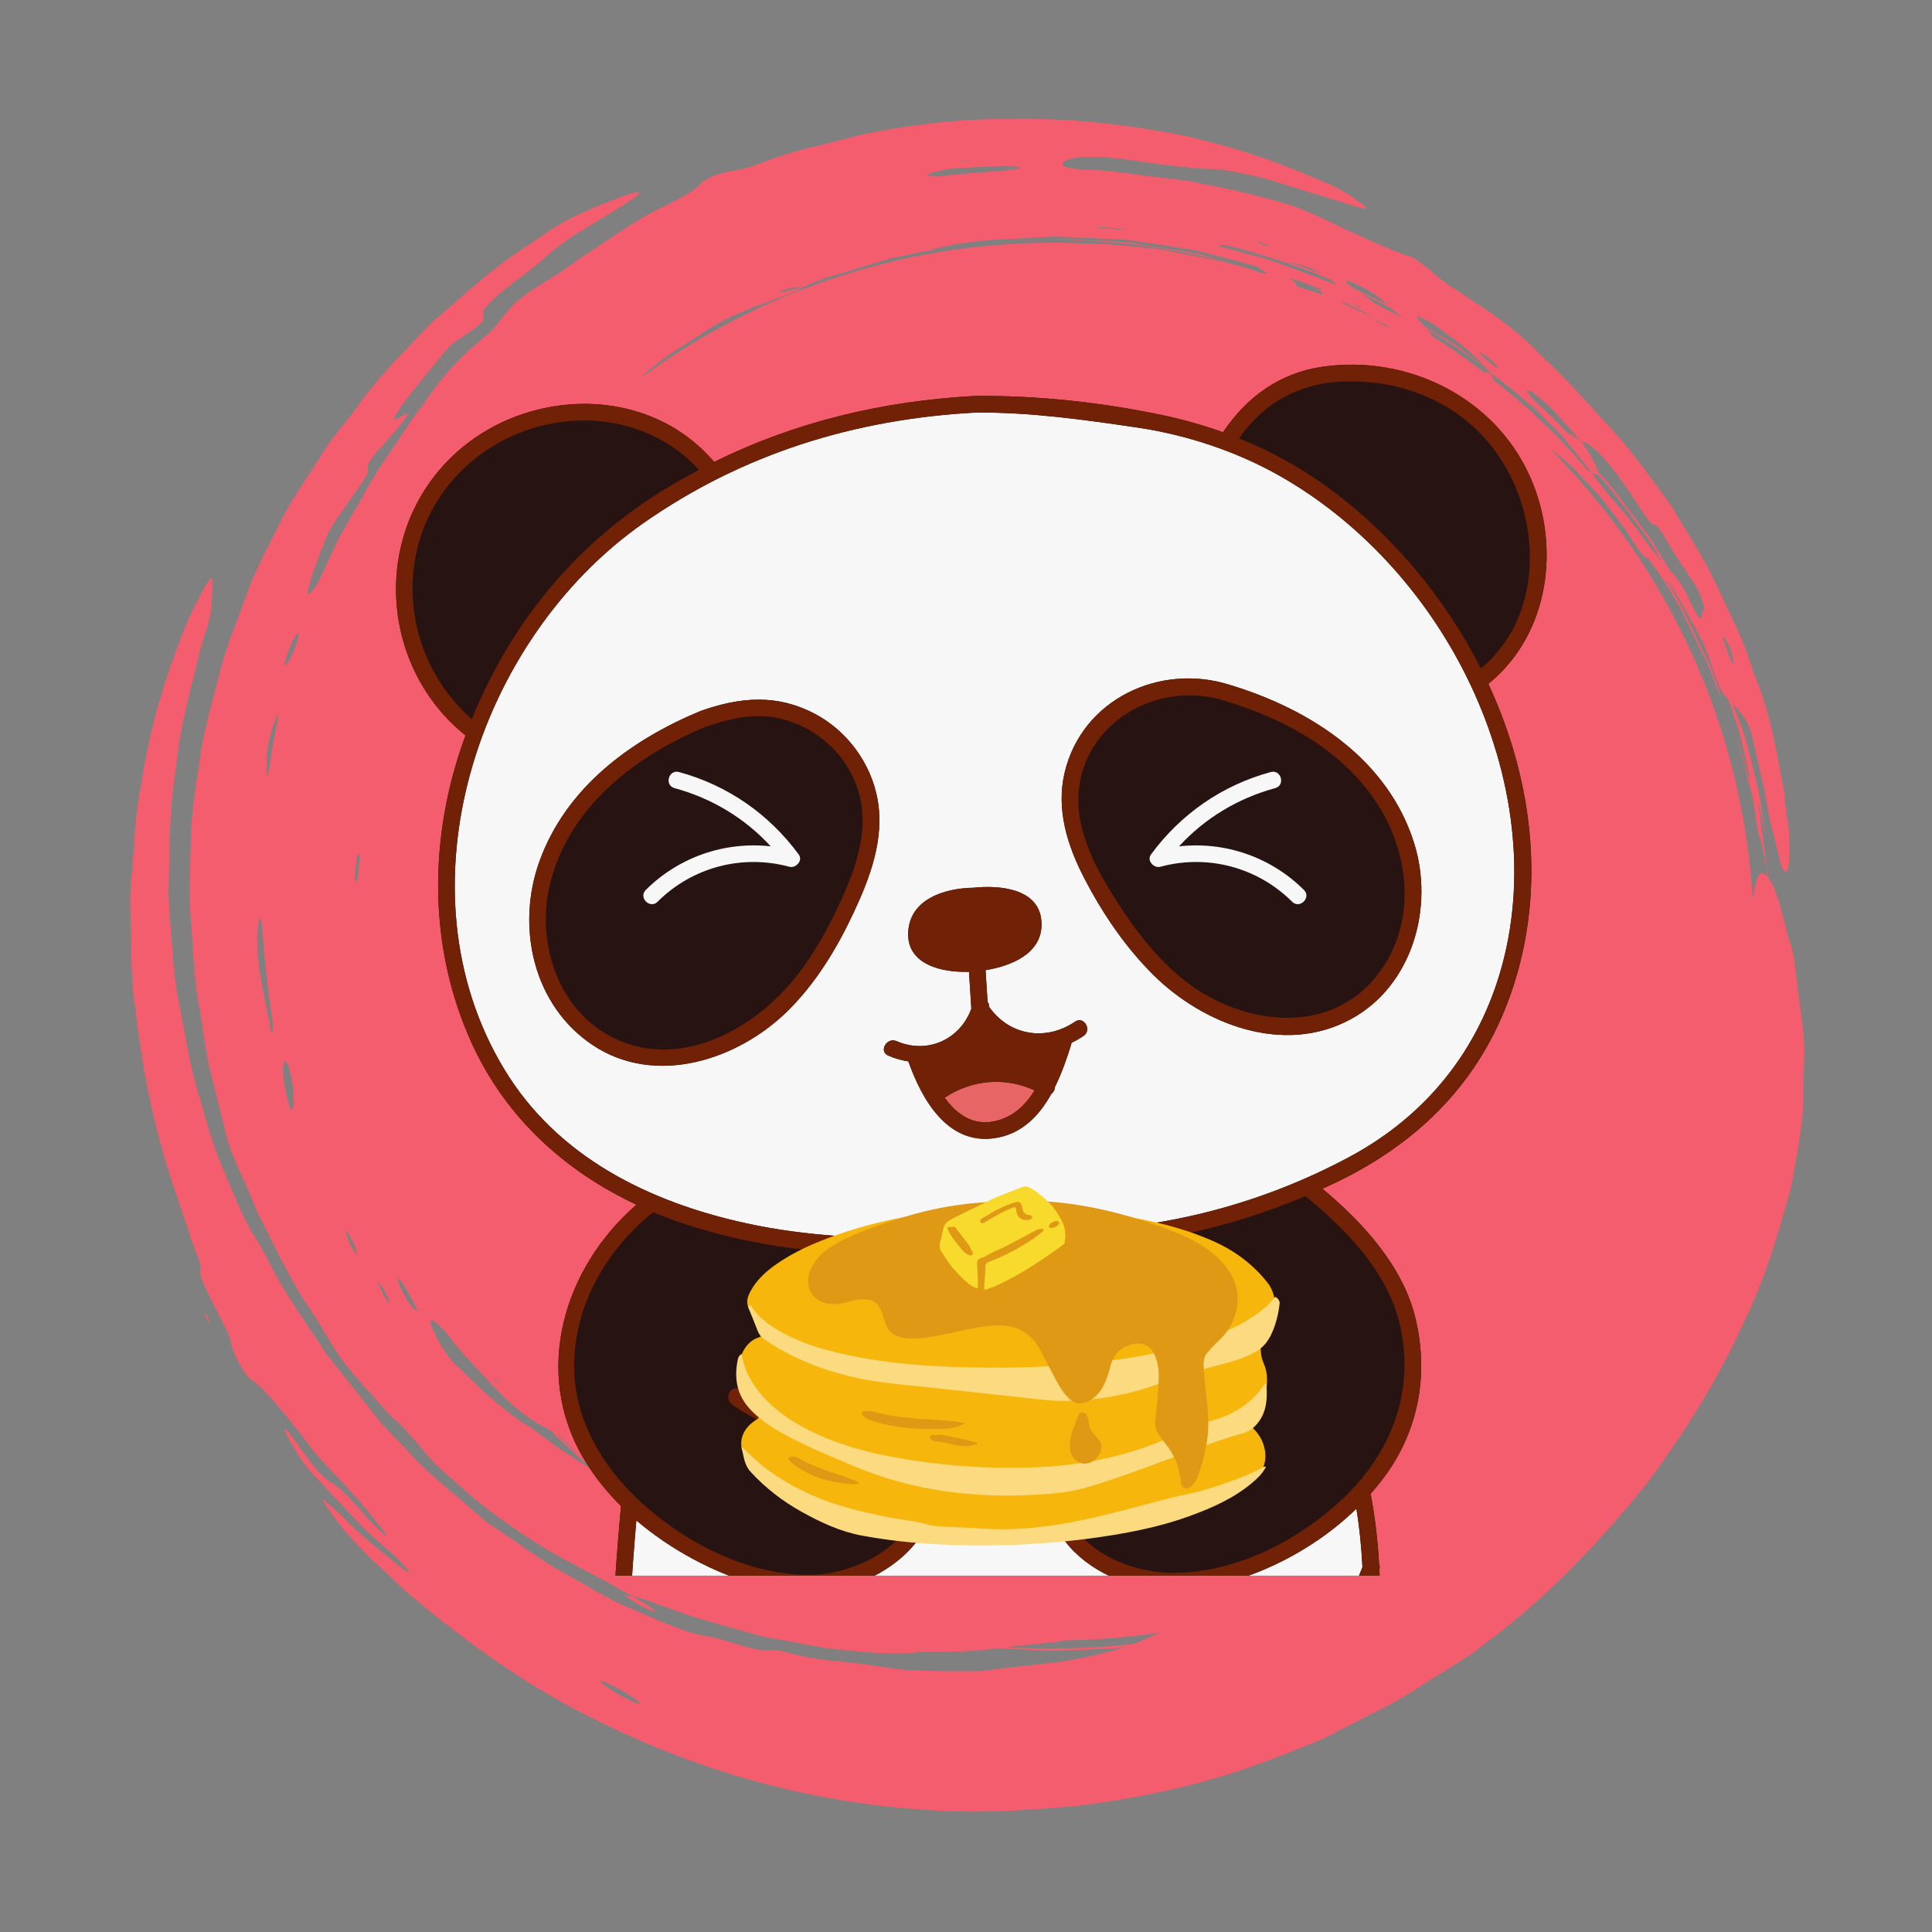 <?xml version="1.0" encoding="UTF-8"?><svg xmlns="http://www.w3.org/2000/svg" xmlns:xlink="http://www.w3.org/1999/xlink" width="375" zoomAndPan="magnify" viewBox="0 0 375 375" height="375" preserveAspectRatio="xMidYMid meet" version="1.0"><rect x="0" y="0" width="375" height="375" fill="#808080" stroke="none"/><defs><clipPath id="clip-0"><path d="M 25 23 L 350.379 23 L 350.379 352 L 25 352 Z M 25 23 " clip-rule="nonzero"/></clipPath><clipPath id="clip-1"><path d="M 76 70 L 301 70 L 301 305.84 L 76 305.84 Z M 76 70 " clip-rule="nonzero"/></clipPath><clipPath id="clip-2"><path d="M 88 80 L 294 80 L 294 305.84 L 88 305.84 Z M 88 80 " clip-rule="nonzero"/></clipPath><clipPath id="clip-3"><path d="M 76 70 L 301 70 L 301 305.84 L 76 305.84 Z M 76 70 " clip-rule="nonzero"/></clipPath><clipPath id="clip-4"><path d="M 143 234 L 248 234 L 248 299.965 L 143 299.965 Z M 143 234 " clip-rule="nonzero"/></clipPath><clipPath id="clip-5"><path d="M 142.895 251.766 L 248.379 251.766 L 248.379 299.965 L 142.895 299.965 Z M 142.895 251.766 " clip-rule="nonzero"/></clipPath><clipPath id="clip-6"><path d="M 182 230.215 L 207 230.215 L 207 251 L 182 251 Z M 182 230.215 " clip-rule="nonzero"/></clipPath></defs><path fill="rgb(95.29%, 36.469%, 42.749%)" d="M 289.348 72.523 L 289.543 72.598 L 289.496 72.543 L 289.301 72.398 C 289.363 72.484 289.301 72.445 289.348 72.523 " fill-opacity="1" fill-rule="nonzero"/><g clip-path="url(#clip-0)"><path fill="rgb(95.29%, 36.469%, 42.749%)" d="M 195.172 319.723 C 195.355 319.695 195.527 319.672 195.711 319.641 C 198.547 319.359 201.836 319.023 205.121 318.695 C 205.66 318.586 206.211 318.496 206.754 318.391 C 212.996 318.297 219.137 317.793 225.148 316.875 C 224.379 317.203 223.613 317.543 222.828 317.91 C 221.891 318.305 220.992 318.711 220.062 319.102 C 211.809 320.012 203.473 320.215 195.172 319.723 Z M 101.312 276.066 C 96.586 272.754 93.051 269.395 88.254 264.699 C 86.609 263.199 85.012 260.156 84.164 258.398 C 83.363 256.578 83.34 255.887 84.105 256.391 C 85.098 257.043 86.484 258.434 88.535 261.152 C 91.094 264.211 93.926 267.016 96.535 269.918 C 100.516 273.973 104.066 276.297 105.914 277.145 C 106.23 277.293 106.617 277.508 107.031 277.746 L 107.336 278.082 C 108.879 279.82 110.727 281.25 112.402 282.848 L 115.105 285.305 C 113.816 284.605 112.164 283.539 110.406 282.355 C 106.555 280.023 103.496 277.078 101.312 276.066 Z M 80.637 254.348 C 79.668 253.609 78.348 251.387 77.52 249.387 C 77.254 248.762 77.273 248.473 77.164 248.027 C 77.438 248.316 77.656 248.465 77.996 248.922 C 78.949 250.145 79.758 251.879 80.492 253.207 C 81.023 254.199 81.094 254.754 80.637 254.348 Z M 74.387 251.258 C 74.051 250.656 73.691 249.781 73.414 249.125 C 73.34 248.934 73.508 249.059 73.578 249.035 C 73.984 249.477 74.531 250.293 75.227 251.754 C 75.395 252.105 75.555 252.535 75.586 252.707 C 75.695 253.262 75.152 252.656 74.387 251.258 Z M 68.09 241.754 C 67.883 241.371 67.309 239.852 67.207 239.418 C 67.094 238.957 67.23 238.805 67.449 239.156 C 67.863 239.812 68.41 240.934 68.902 241.863 C 69.059 242.664 69.445 243.762 69.355 243.637 C 68.973 243.316 68.574 242.633 68.09 241.754 Z M 184.402 32.773 C 187.758 32.469 191.426 32.395 195.066 32.188 C 195.625 32.168 196.797 32.289 197.551 32.363 C 197.852 32.395 197.801 32.477 197.91 32.539 C 197.602 32.648 197.543 32.785 196.938 32.859 C 192.863 33.453 188.203 33.465 182.629 34.172 C 182.246 34.223 181.449 34.27 181.234 34.254 C 180.688 34.207 179.961 34.156 180 34.051 C 180.164 33.648 181.852 33.188 184.402 32.773 Z M 186.957 31.246 C 187.203 31.266 187.594 31.289 187.922 31.309 C 187.762 31.348 187.664 31.41 187.422 31.414 C 187.168 31.398 186.781 31.371 186.449 31.352 C 186.613 31.312 186.711 31.254 186.957 31.246 Z M 244.598 46.98 C 244.816 47.031 245.383 47.281 245.793 47.438 C 245.938 47.555 246.258 47.758 246.168 47.77 C 246.078 47.781 245.617 47.66 245.312 47.531 C 244.078 47.004 243.785 46.777 244.598 46.98 Z M 254.184 51.977 C 254.797 52.227 255.695 52.711 256.562 53.223 C 256.223 53.098 255.879 52.961 255.539 52.832 C 253.648 52.109 251.777 51.398 249.922 50.688 C 251.324 51.094 252.75 51.449 254.184 51.977 Z M 263.652 55.352 C 265.457 56.172 267.066 57.172 268.355 58.34 C 268.676 58.609 268.973 58.871 269.258 59.129 C 268.512 58.773 267.762 58.43 267.035 58.051 C 265.586 57.344 264.148 56.648 262.715 55.949 C 262.344 55.684 261.988 55.422 261.699 55.168 C 260.66 54.309 261.488 54.305 263.652 55.352 Z M 278.383 63.027 C 279.801 64.074 281.246 65.141 282.734 66.234 C 284.309 67.43 285.801 68.734 287.059 69.98 C 287.617 70.574 288.176 71.113 288.707 71.672 L 288.125 71.238 L 284.719 68.66 C 283.59 67.789 282.461 66.914 281.223 66.203 C 279.711 65.273 278.082 64.277 276.438 63.27 C 276.074 62.863 275.703 62.457 275.371 62.059 C 274.441 60.945 275.445 61.281 278.383 63.027 Z M 287.539 68.504 C 287.895 68.699 288.82 69.371 289.414 69.875 C 290.664 70.871 291.109 71.832 290.438 71.324 C 290.094 71.062 289.219 70.395 288.578 69.91 C 287.402 68.875 286.793 68.105 287.539 68.504 Z M 299.48 77.805 C 302.141 80.078 304.336 82.969 306.809 85.547 L 304.02 83.852 C 301.977 81.68 300.453 80.195 297.805 77.723 C 297.316 77.238 296.492 76.23 296.43 76.047 C 296.18 75.277 297.52 76.039 299.48 77.805 Z M 307.062 85.824 C 307.621 85.543 310.242 87.258 313.438 91.555 C 315.203 93.855 316.777 96.215 318.449 98.832 C 319.348 100.176 320.09 101.176 320.453 101.527 C 320.691 101.723 320.855 101.77 321.004 101.785 C 321.398 101.828 322.156 102.648 323.504 104.934 C 325.75 108.883 327.91 111.738 329.219 113.859 C 329.41 114.137 330.062 115.625 330.324 116.34 C 330.594 117.074 330.785 117.875 330.758 118.082 C 330.68 118.676 330.406 118.828 330.336 119.438 C 330.211 120.539 329.738 120.508 327.504 115.629 C 326.824 114.098 326.055 112.926 325.32 112.059 C 324.867 111.48 324.504 111.102 324.141 110.734 C 322.824 108.535 321.512 106.332 320.098 104.199 L 313.902 95.961 L 312.336 93.914 L 310.59 92.008 L 310.055 91.43 C 309.914 90.488 308.953 88.555 307.039 85.801 Z M 334.613 123.629 C 335.02 124.25 335.598 125.234 335.98 126.367 C 336.133 126.773 336.352 127.871 336.543 128.652 C 336.43 129.152 336.035 128.531 335.312 126.535 C 335.086 125.871 334.652 124.598 334.488 124.117 C 334.352 123.617 334.41 123.316 334.613 123.629 Z M 272.422 61.871 L 271.559 61.344 C 270.055 60.512 268.516 59.75 266.969 58.996 C 266.004 58.191 264.957 57.473 263.973 56.816 C 266.043 57.793 268.09 58.82 270.113 59.898 C 270.793 60.52 271.5 61.148 272.422 61.871 Z M 295.742 77.312 C 297.094 78.359 298.453 79.59 299.832 80.988 C 298.469 79.766 297.102 78.543 295.742 77.312 Z M 307.164 92.359 C 307.926 93.211 308.742 94.176 309.59 95.191 C 309.094 94.625 308.387 93.82 307.832 93.207 C 307.414 92.75 306.98 92.277 306.555 91.809 C 306.758 91.996 306.949 92.16 307.164 92.359 Z M 256.367 56.367 C 255.723 56.152 255.211 56.012 255.105 56.012 C 254.949 56.012 255.531 56.27 256.477 56.641 C 256.57 56.828 256.684 57.031 256.824 57.246 C 255.465 56.797 254.195 56.383 252.98 55.98 C 252.539 55.816 252.09 55.672 251.648 55.508 C 251.797 55.23 251.363 54.691 250.293 53.867 C 251.285 54.23 252.27 54.594 253.262 54.957 C 254.262 55.348 255.285 55.688 256.301 56.047 C 256.305 56.145 256.324 56.25 256.367 56.367 Z M 269.418 63.328 C 269.211 63.23 269.27 63.363 269.387 63.539 C 268.152 62.871 266.914 62.207 265.656 61.574 C 266.711 62.043 267.75 62.508 268.828 62.988 C 269.316 63.227 269.785 63.477 270.25 63.738 C 269.973 63.602 269.691 63.469 269.418 63.328 Z M 260.348 58.746 C 260.469 58.688 260.629 58.652 260.84 58.648 C 261.246 58.848 261.648 59.055 262.055 59.246 C 263.68 60.047 265.656 61.016 266.055 61.301 C 266.574 61.672 264.312 60.586 262.824 59.891 C 261.965 59.504 261.152 59.121 260.348 58.746 Z M 264.176 59.699 C 264.781 60.09 263.434 59.457 262.098 58.836 C 262.469 58.934 262.914 59.09 263.402 59.273 C 263.75 59.453 264.027 59.602 264.176 59.699 Z M 212.668 44.164 C 212.77 44.152 212.871 44.137 212.988 44.125 C 214.562 44.035 216.578 44.246 219.379 44.738 C 217.152 44.492 214.914 44.301 212.668 44.164 Z M 155.625 55.723 L 152.129 56.656 C 151.793 56.738 151.414 56.777 151.277 56.766 C 151.156 56.746 151.219 56.625 151.391 56.566 C 152.117 56.324 153.273 55.926 153.613 55.875 C 154.449 55.75 154.992 55.758 155.625 55.723 Z M 126.051 71.734 C 126.059 71.73 126.062 71.727 126.062 71.727 C 127.227 70.852 128.406 70 129.641 69.238 C 128.762 69.738 127.914 70.309 127.07 70.898 C 128.84 69.48 130.812 68.125 133.941 66.227 C 135.586 65.262 136.945 64.176 138.055 63.566 C 140.016 62.32 142.531 61.086 146.254 59.625 C 150.969 57.852 154.156 56.922 155.914 55.664 C 157.371 55.078 158.812 54.504 160.23 53.934 C 161.695 53.512 163.145 53.098 164.57 52.688 C 167.426 51.812 170.199 50.965 172.879 50.141 C 174.742 49.805 176.547 49.402 178.324 48.992 C 178.398 48.984 178.477 48.973 178.555 48.965 C 179.898 48.77 181.215 48.562 181.836 48.402 C 181.707 48.367 180.992 48.453 180.125 48.578 C 182.023 48.133 183.871 47.715 185.676 47.352 C 186.227 47.285 186.809 47.211 187.441 47.129 C 189.09 46.895 190.969 46.582 192.922 46.551 C 195.113 46.434 197.305 46.312 199.5 46.195 C 200.422 46.195 200.953 46.18 201.188 46.102 C 201.699 46.07 202.215 46.043 202.727 46.016 C 204.355 45.859 205.984 45.965 207.609 46.043 C 209.234 46.109 210.852 46.184 212.461 46.254 L 217.746 46.484 C 219.508 46.562 221.234 46.949 222.98 47.176 C 226.449 47.742 229.941 48.129 233.312 48.887 C 236.891 49.883 240.488 50.727 244.031 51.746 C 244.246 51.957 244.68 52.266 245.391 52.707 C 246.285 53.262 245.57 53.188 244.473 52.844 C 238.371 50.633 231.887 49.793 225.504 48.445 C 221.109 47.973 216.539 47.414 213.398 47.34 C 213.219 47.359 213.023 47.367 212.84 47.379 C 210.125 47.215 207.398 47.105 204.645 47.105 C 174.578 47.105 146.809 56.883 124.309 73.398 C 124.887 72.848 125.473 72.293 126.051 71.734 Z M 69.031 167.41 C 68.98 167.836 68.918 168.262 68.871 168.684 C 68.875 168.66 68.875 168.641 68.875 168.613 C 68.898 168.312 68.961 167.844 69.031 167.41 Z M 69.398 170.52 C 69.309 170.734 69.219 170.91 69.129 171.133 C 68.953 171.18 68.855 170.828 68.836 170.152 C 68.957 168.859 69.109 167.57 69.293 166.281 C 69.559 165.609 69.762 165.656 69.848 166.344 C 69.68 167.73 69.527 169.121 69.398 170.52 Z M 312.23 94.395 C 314.449 97.25 316.734 100.273 318.98 103.344 L 320.219 105.055 L 321.305 106.867 L 322.758 109.27 C 320.973 107.262 319.066 104.543 316.223 100.758 C 314.711 98.879 313.422 97.492 311.961 95.723 C 311.828 95.539 311.691 95.355 311.559 95.168 C 311.383 94.961 311.195 94.762 311.02 94.551 C 310.398 93.762 309.734 92.883 309.004 91.852 C 309.051 91.84 309.086 91.812 309.172 91.859 C 309.594 92.109 309.875 92.141 310.008 91.984 C 310.75 92.785 311.5 93.605 312.23 94.395 Z M 289.496 72.543 L 293.602 75.684 C 296.691 78.27 299.66 80.992 302.496 83.848 C 304.023 85.582 305.582 87.488 307.191 89.555 C 307.719 90.238 308.289 90.883 308.773 91.59 C 308.602 91.543 308.387 91.43 308.148 91.285 C 307.934 91.043 307.711 90.797 307.5 90.555 C 302.391 84.371 296.273 78.766 289.656 73.57 C 289.848 73.523 289.801 73.23 289.348 72.523 C 288.676 72.184 288.117 72.016 288.164 72.398 C 285.699 70.508 283.172 68.676 280.598 66.898 L 278.113 65.367 C 278.074 65.305 278.059 65.254 278.004 65.176 C 277.645 64.668 277.23 64.18 276.812 63.707 C 281.043 66.273 285.137 69.055 289.055 72.055 C 289.199 72.219 289.359 72.367 289.496 72.543 Z M 258.125 54.223 C 258.688 54.605 259.113 54.941 259.207 55.105 C 259.242 55.168 259.293 55.242 259.34 55.312 C 257.012 54.301 254.594 53.473 252.203 52.57 C 248.867 51.34 245.547 50.016 242.043 49.254 C 240.223 48.711 238.383 48.223 236.523 47.762 C 236.652 47.574 237.137 47.504 237.926 47.57 C 244.824 49.258 251.578 51.496 258.125 54.223 Z M 96.762 268.582 C 96.625 268.48 96.523 268.461 96.348 268.262 C 96.215 268.07 95.965 267.723 95.77 267.438 C 95.902 267.535 96.008 267.559 96.184 267.754 C 96.316 267.945 96.562 268.301 96.762 268.582 Z M 116.172 285.828 L 114.668 284.449 C 112.539 282.508 110.414 280.566 108.297 278.633 C 108.207 278.539 108.121 278.441 108.027 278.352 C 108.25 278.488 108.453 278.609 108.699 278.762 C 111.195 281.254 113.777 283.656 116.461 285.949 C 116.371 285.914 116.27 285.871 116.172 285.828 Z M 338.145 144.402 C 338.855 147.367 339.68 150.777 339.617 151.195 C 339.539 151.766 338.332 147.109 337.484 144.121 C 337.168 143.008 337.141 143.031 337.281 143.605 C 338.09 146.73 338.875 149.77 339.648 152.75 L 340.215 154.973 L 340.562 157.223 C 340.793 158.715 341.023 160.195 341.25 161.672 C 341.691 162.883 341.91 163.492 342.227 165.043 C 342.363 165.82 342.547 166.828 342.805 168.262 C 342.863 168.797 342.91 169.414 342.953 170.074 C 342.625 169.738 342.285 169.516 341.938 169.504 C 341.41 169.48 340.906 170.441 340.43 173.176 C 340.352 173.605 340.281 174.051 340.203 174.488 C 338.148 140.426 323.477 109.793 300.832 87.09 C 302.102 88.023 303.457 89.094 304.965 90.391 C 305.949 91.453 306.965 92.559 308.047 93.754 C 309.156 94.945 310.605 96.566 310.156 95.883 C 311.875 97.988 313.758 100.406 315.883 103.352 C 317.598 106.25 319.074 108.258 319.637 108.324 C 319.742 108.336 319.871 108.398 320.012 108.492 C 320.285 108.898 320.543 109.273 320.766 109.562 C 321.477 110.52 322.352 111.832 323.383 113.453 C 324.379 115.094 325.707 116.938 326.734 119.285 C 327.859 121.586 328.98 123.875 330.098 126.16 C 330.641 127.309 331.258 128.43 331.742 129.602 L 333.082 133.164 C 333.617 134.59 333.906 135.215 333.93 135.086 C 333.953 134.961 333.656 134.031 333.203 132.727 C 333.062 132.328 332.898 131.859 332.754 131.465 L 331.949 129.305 C 331.656 128.598 331.289 127.922 330.965 127.234 C 330.297 125.859 329.637 124.488 328.977 123.125 C 328.316 121.762 327.66 120.398 327.008 119.043 L 326.027 117.012 L 324.867 115.086 C 324.207 113.984 323.555 112.895 322.898 111.801 C 323.176 112.18 323.461 112.57 323.762 112.984 C 325.07 114.598 325.719 116.066 326.844 117.812 C 327.664 119.332 328.676 121.219 329.613 122.969 C 331.531 126.102 332.945 132.09 334.145 134.043 C 334.293 134.289 334.43 134.504 334.562 134.695 L 334.805 135.305 C 334.754 135.141 334.711 134.992 334.668 134.836 C 334.949 135.227 335.207 135.52 335.453 135.762 C 335.5 135.891 335.539 136.02 335.586 136.145 C 336.523 138.891 337.59 141.582 338.145 144.402 Z M 124.059 330.699 C 123.52 330.699 121.242 329.617 119.375 328.473 C 117.379 327.242 116.23 326.312 116.656 326.281 C 117.07 326.246 119.371 327.359 121.426 328.582 C 123.461 329.789 124.598 330.695 124.059 330.699 Z M 57.453 125.188 C 57.199 125.891 56.676 127.09 56.336 127.762 C 55.988 128.434 55.574 129.047 55.422 129.133 C 55.039 129.359 55.285 128.281 55.875 126.609 C 56.125 125.906 56.637 124.684 56.965 124.043 C 57.297 123.398 57.551 123.188 57.832 122.793 C 58.082 122.855 58.098 123.402 57.453 125.188 Z M 56.637 215.383 C 56.414 215.508 55.895 214.059 55.516 212.223 C 55.148 210.441 54.832 207.945 54.922 207.305 C 55.023 206.605 55.191 206.195 55.285 205.832 C 55.566 206.23 55.719 206.402 55.891 206.695 C 56.203 207.227 56.797 210.082 56.914 211.551 C 57.113 214.027 56.992 215.188 56.637 215.383 Z M 52.766 145.582 C 52.625 146.57 52.43 147.926 52.273 149.027 C 52.105 149.594 51.953 150.113 51.895 150.32 C 51.805 150.527 51.703 150.613 51.703 150.426 C 51.781 148.211 51.512 146.102 52.617 142.23 C 52.797 141.504 53.211 140.223 53.477 139.562 C 53.703 139.012 54.082 138.523 54.027 138.824 C 53.629 140.953 53.207 143.223 52.766 145.582 Z M 52.91 200.098 C 52.867 200.531 52.68 200.602 52.59 200.148 C 51.73 195.184 50.379 189.922 50.051 185.457 C 49.984 184.902 49.984 183.719 49.961 182.797 C 49.918 181.133 50.184 178.332 50.391 178.188 C 50.504 178.352 50.66 178.199 50.723 178.742 C 51.297 184.16 51.617 190.457 52.844 197.625 C 52.926 198.215 52.953 199.648 52.91 200.098 Z M 350.094 200.738 L 348.988 192.266 C 348.578 189.434 348.387 186.098 347.75 183.949 C 347.258 182.445 346.797 180.789 346.336 178.914 C 345.312 174.742 344.242 171.492 343.055 170.164 C 342.738 165.773 341.977 161.707 341.5 157.727 C 341.215 155.652 341.266 155.367 341.586 157 C 341.887 158.641 342.266 160.695 342.66 162.848 C 342.434 161.137 342.203 159.414 341.977 157.734 C 341.75 156.055 341.574 154.406 341.16 152.895 C 340.078 148.336 339.148 144.277 337.883 140.656 C 337.371 139.445 336.809 138.02 336.215 136.484 C 336.375 136.637 336.539 136.805 336.711 137.004 C 337.461 137.918 338.316 138.852 339.074 140.098 C 339.434 140.719 339.902 142.07 340.391 144.184 L 341.719 150.117 C 342.934 154.988 343.207 158.594 344.055 161.277 C 344.473 162.977 345.004 165.152 345.465 167.035 C 345.871 168.668 346.207 169.133 346.535 169.18 C 347.25 169.289 347.477 166.543 347.199 160.895 L 347.242 161.109 C 346.859 158.855 346.5 156.441 346.293 153.656 C 344.879 146.09 343.715 138.984 341.078 132.422 C 339.848 129.137 338.895 125.781 337.434 122.621 C 335.953 119.473 334.477 116.324 332.98 113.137 C 330.527 107.895 327.262 103.141 324.473 98.289 C 321.184 93.746 317.938 89.297 314.539 85.207 C 309.793 80.09 304.984 74.426 299.039 68.93 C 294.547 64.113 289.539 60.793 285.992 58.508 C 285.227 57.992 283.941 57.121 282.906 56.418 C 281.234 55.477 279.516 54.203 277.672 52.547 C 276.289 51.305 274.297 49.91 273.707 49.805 C 271.879 49.309 267.25 47.301 262.383 45.062 L 261.215 44.547 C 259.176 43.602 257.023 42.461 254.477 41.395 C 253.262 40.84 251.352 40.082 250.555 39.863 C 244.719 37.938 236.738 36.277 230.539 35.105 C 227.711 34.758 224.5 34.363 221.141 33.953 C 217.793 33.492 214.316 32.961 210.859 32.98 C 209.191 32.922 206.297 32.406 206.254 32.156 C 206.027 31.031 208.434 29.699 218.824 30.965 L 222.961 31.59 C 227.699 32.273 231.086 32.531 233.254 32.734 C 235.137 32.801 236.648 32.727 240.375 33.52 C 245.523 34.375 250.055 36.105 255.172 37.633 C 259.738 38.98 262.219 39.855 264.695 40.488 C 265.641 40.742 265.145 40.18 263.879 39.254 C 262.051 37.852 259.652 36.316 256.402 35.082 C 247.527 31.148 238.07 28.074 228.973 26.164 C 218.047 24.055 206.734 22.816 195.488 23.086 C 185.766 23.047 175.883 24.348 167.598 26.047 C 165.09 26.684 162.102 27.445 159.258 28.172 C 154.949 29.082 150.734 30.477 146.562 32.055 C 144.066 32.941 142.895 33.062 141.441 33.293 C 140.34 33.465 138.16 34.141 137.504 34.637 C 137 34.953 136.035 35.453 136 35.582 C 135.699 36.613 131.559 38.77 126.188 41.402 C 121.766 43.914 118.148 46.484 114.398 48.926 C 111.762 50.613 109.379 52.621 105.844 54.641 C 102.812 56.492 100.531 58.102 99.055 59.785 C 98.078 60.789 97.57 61.504 97.09 62.18 C 96.438 63.09 95.418 64.266 93.289 66.043 C 87.488 70.805 84.5 75.098 82.605 77.824 C 81.996 78.758 80.523 80.477 79.508 82.117 C 76.355 86.965 72.945 91.367 70.148 96.816 C 68.742 99.266 67.258 101.836 65.754 104.457 C 64.473 107.191 63.172 109.973 61.887 112.723 C 61.723 113.07 60.797 114.5 60.531 114.801 C 59.629 115.805 59.582 115.242 59.859 114.164 C 60.531 111.578 61.836 108.031 63.434 104.066 C 64.203 102.316 65.613 100.328 67.246 97.996 C 71.555 91.984 71.504 91.938 71.391 90.609 C 71.375 90.438 71.344 90.266 71.633 89.777 C 71.906 89.312 72.551 88.406 73.098 87.758 L 76.191 84.293 C 78.188 82.02 79.641 79.906 79.004 80.191 C 78.496 80.414 77.824 80.848 77.203 81.211 C 76.379 81.699 76.109 81.523 77.211 79.852 C 79.891 75.867 83.23 72.207 86.359 68.227 C 86.719 67.828 87.828 66.668 88.578 66.156 C 89.363 65.637 89.879 65.293 90.629 64.797 C 91.324 64.312 92.324 63.613 92.848 63.152 C 93.414 62.652 93.863 62.102 93.883 61.949 C 93.938 61.43 93.75 61.102 93.73 60.645 C 93.703 60.145 94.918 58.738 97.52 56.527 C 100.992 53.766 103.926 51.805 105.832 49.941 C 106.863 48.988 108.984 47.344 110.871 46.012 C 113.668 44.301 116.711 42.441 119.484 40.742 C 125.113 37.277 125.633 36.461 120.895 38.086 C 119.535 38.613 118.023 39.195 116.531 39.773 C 113.785 40.953 110.312 42.332 106.902 44.617 C 105.039 45.871 103.121 47.168 101.355 48.359 C 94.996 52.492 89.391 57.824 83.672 62.75 C 78.465 68.227 73.117 73.414 69.137 79.203 C 67.211 81.957 64.391 84.891 62.504 88.102 C 59.836 92.406 56.844 96.547 54.59 100.949 C 52.395 105.379 50.156 109.633 48.441 113.773 C 46.465 119.617 43.789 125.387 42.395 131.578 C 40.941 137.238 39.258 142.844 38.625 148.52 C 37.719 154.137 36.945 159.598 37.008 164.801 C 36.852 169.914 36.633 175.121 37.184 180.406 C 37.535 185.684 37.754 191.031 38.824 196.352 C 39.5 200.098 39.879 204.016 40.812 207.914 C 41.781 211.805 42.773 215.773 43.777 219.781 C 44.453 222.703 45.5 225.012 46.305 226.859 C 47.367 229.07 48.598 231.992 49.82 235.012 C 53.207 241.637 56.297 248.617 60.668 254.84 C 61.57 256.234 62.555 257.793 63.535 259.52 C 66.551 264.777 69.387 267.57 71.594 270.094 C 73.137 271.824 75.32 274.445 77.301 276.137 C 79.469 278.121 82.348 281.93 84.855 284.527 C 86.227 285.746 87.609 286.977 88.824 288.051 C 94.516 293.254 100.934 297.57 106.168 300.773 C 109.695 302.891 114.133 305.027 118.277 307.332 C 119.414 308.004 121.195 309.07 122.824 309.809 C 126.398 310.703 131.008 312.766 135.973 314.242 C 139.879 315.355 143.883 316.488 147.898 317.633 C 151.973 318.379 156.062 319.121 160.066 319.852 C 166.492 320.629 173.375 321.242 177.457 320.789 C 178.055 320.695 178.793 320.605 179.848 320.617 C 185.418 320.637 189.336 320.535 193.91 319.906 C 193.945 319.91 193.977 319.914 194.004 319.914 C 197.871 320.074 201.734 320.418 205.602 320.426 C 209.465 320.25 213.324 320.07 217.18 319.895 C 217.535 319.855 217.887 319.812 218.242 319.77 C 215.117 320.699 211.383 321.625 206.117 322.512 C 202.055 322.973 198.816 323.344 195.738 323.691 C 193.949 323.91 192.098 324.133 190.172 324.367 C 188.234 324.371 186.223 324.371 184.121 324.371 C 179.906 324.312 175.273 324.355 170.27 323.391 C 167.324 322.941 164.508 322.598 162.336 322.441 C 159.211 322.137 157.105 321.867 152.266 320.598 C 151.16 320.297 150.277 320.234 149.918 320.293 C 148.715 320.512 146.266 320.195 143.117 319.141 C 141.07 318.516 138.863 317.84 137.605 317.641 C 133.918 317.254 128.195 314.734 122.504 312.223 C 117.598 310.301 113.059 307.176 108.242 304.629 C 103.559 301.863 99.305 298.582 95.098 295.887 C 94.168 295.285 93.098 294.262 92.141 293.457 C 87.766 289.605 83.055 286.023 79.148 281.625 C 77.406 279.812 75.75 278.199 73.855 276.051 C 69.75 270.871 66.594 266.898 63.355 262.812 C 59.457 256.77 55.023 250.863 51.902 244.32 C 51.152 242.914 50.43 241.637 49.793 240.594 C 47.578 237.312 45.859 233.02 43.938 228.414 C 41.855 223.848 40.328 218.754 38.938 213.656 C 37.07 208.012 36.094 201.703 35.062 196.25 C 34.285 192.727 33.727 189.031 33.535 185.219 C 33.242 181.41 32.887 177.508 32.703 173.578 C 32.953 165.734 32.789 157.711 33.977 150.242 C 34.09 149.414 34.23 148.414 34.352 147.516 C 35.035 140.266 37.211 133.477 38.824 126.145 C 40.238 121.875 41.012 119.109 41.078 117.551 C 41.172 115.703 41.27 113.852 41.195 112.375 C 41.156 111.676 40.312 112.809 39.113 115.078 C 38.242 116.719 37.184 118.812 36.312 120.801 C 32.02 131.188 28.867 142.035 27.344 152.613 C 26.164 157.891 26.16 163.695 25.59 169.32 C 25.055 173.848 25.352 178.309 25.418 182.711 C 25.551 187.117 25.551 191.469 26.273 195.734 C 27.547 207.438 29.957 219.371 33.816 230.719 C 34.688 233.301 35.586 235.973 36.488 238.641 C 36.824 239.688 37.152 240.883 37.637 241.941 C 38.508 244.035 39.039 245.832 38.891 246.25 C 38.59 247.105 38.93 248.102 40.883 252.078 C 41.547 253.391 42.141 254.566 42.809 255.883 C 43.547 257.277 44.473 259.043 44.676 259.879 C 44.883 260.629 44.867 261.016 45.184 261.949 C 45.352 262.445 46.012 263.84 46.469 264.672 C 46.941 265.539 47.582 266.531 47.883 266.902 C 48.398 267.523 48.781 267.852 49.078 268.02 C 50.746 269.133 53.961 272.602 59.539 279.895 C 61.559 282.703 63.555 284.66 65.812 287.02 C 67.043 288.379 68.5 289.98 69.898 291.527 C 71.285 293.129 73.598 296.129 74.758 297.562 C 75.062 297.984 74.852 298.082 74.445 297.719 C 72.992 296.492 71.496 294.941 70.102 293.266 C 68.164 291.047 66.664 289.48 65.688 288.746 C 65.137 288.328 64.68 288.051 64.242 287.789 C 63.355 287.184 61.531 285.703 59.352 282.539 C 58.359 281.176 57.395 279.848 56.5 278.609 C 54.969 276.547 54.836 277.219 56.23 279.633 C 57.355 281.559 58.594 283.598 59.98 285.316 C 61.379 286.824 62.594 288.137 63.891 289.527 L 70.227 296.238 C 72.402 298.41 74.805 300.371 77.121 302.457 C 77.508 302.797 78.535 303.988 79.164 304.711 C 79.41 304.996 79.57 305.293 79.441 305.227 C 78.949 304.969 78.547 304.84 77.703 304.156 C 74.086 301.148 70.023 298.129 66.766 294.676 C 65.367 293.32 64.152 292.23 63.055 291.285 C 62.688 290.973 62.625 291.199 62.961 291.734 C 63.539 292.652 64.508 294.109 65.379 295.176 C 69.434 300.539 74.516 304.758 78.816 308.93 C 89.969 318.344 102.555 327.598 116.137 334.055 C 136.598 344.301 158.402 349.945 179.566 351.277 C 189.898 352.082 199.219 351.387 209.262 350.5 C 222.844 348.801 235.062 345.957 246.672 341.516 C 250.203 340.148 253.621 338.844 256.938 337.43 C 260.148 335.785 263.324 334.156 266.543 332.504 C 269.789 330.941 272.941 329.133 276.078 327.043 C 279.238 325.016 282.582 323.059 285.957 320.797 C 286.719 320.199 287.344 319.711 288.016 319.184 C 300.348 310.125 310.832 298.953 320.145 287.309 C 327.25 277.551 333.539 267.664 338.5 256.605 C 342.898 247.512 345.23 239.141 347.559 230.758 C 348.73 224.988 349.449 220.301 349.895 216.129 C 349.992 212.438 350.094 208.527 350.191 204.832 C 350.215 203.277 350.141 202.047 350.094 200.738 " fill-opacity="1" fill-rule="nonzero"/></g><path fill="rgb(95.29%, 36.469%, 42.749%)" d="M 122.93 309.887 L 123.027 309.906 L 123.016 309.902 L 122.824 309.809 L 122.758 309.781 L 122.93 309.887 " fill-opacity="1" fill-rule="nonzero"/><path fill="rgb(95.29%, 36.469%, 42.749%)" d="M 121.602 309.91 C 122.203 310.336 123.016 310.922 123.691 311.289 C 125.711 312.398 127.469 313.074 127.086 312.641 C 126.68 312.18 125.348 311.363 124.051 310.574 L 122.93 309.887 C 122.441 309.809 121.941 309.723 121.504 309.645 C 121.367 309.633 121.359 309.734 121.602 309.91 " fill-opacity="1" fill-rule="nonzero"/><path fill="rgb(95.29%, 36.469%, 42.749%)" d="M 39.727 254.605 C 39.652 254.535 39.77 254.973 39.805 255.184 C 40.02 255.664 40.328 256.332 40.441 256.582 C 40.953 257.453 40.871 257.023 40.25 255.539 C 40.094 255.176 39.809 254.676 39.727 254.605 " fill-opacity="1" fill-rule="nonzero"/><path fill="rgb(95.29%, 36.469%, 42.749%)" d="M 86.23 71.051 L 86.762 70.391 L 85.871 71.219 Z M 86.23 71.051 " fill-opacity="1" fill-rule="nonzero"/><path fill="rgb(95.29%, 36.469%, 42.749%)" d="M 317.688 100.828 L 317.102 99.906 L 317.148 100.199 Z M 317.688 100.828 " fill-opacity="1" fill-rule="nonzero"/><path fill="rgb(95.29%, 36.469%, 42.749%)" d="M 203.539 46.414 C 203.66 46.41 203.781 46.406 203.906 46.402 C 203.887 46.402 203.867 46.398 203.852 46.398 C 203.746 46.406 203.645 46.41 203.539 46.414 " fill-opacity="1" fill-rule="nonzero"/><path fill="rgb(95.29%, 36.469%, 42.749%)" d="M 243.035 52.066 C 239 51.035 234.996 49.773 230.887 48.953 C 226.738 48.301 222.582 47.648 218.406 46.996 C 214.184 46.781 209.949 46.562 205.695 46.34 C 205.102 46.34 204.5 46.387 203.906 46.402 C 207.52 46.441 211.105 46.758 214.621 46.949 C 224.082 47.68 233.684 49.48 243.035 52.066 " fill-opacity="1" fill-rule="nonzero"/><path fill="rgb(95.29%, 36.469%, 42.749%)" d="M 203.539 46.414 C 200 46.512 196.453 46.762 192.891 46.926 C 196.445 46.754 200.004 46.582 203.539 46.414 " fill-opacity="1" fill-rule="nonzero"/><g clip-path="url(#clip-1)"><path fill="rgb(15.689%, 7.449%, 7.449%)" d="M 288.891 132.734 C 297.895 152.148 300.371 174.328 292.574 194.727 C 286.375 210.949 274.629 222.18 259.176 229.574 C 258.352 229.969 257.516 230.348 256.676 230.73 C 264.484 237.211 272.195 245.656 274.672 255.582 C 277.316 266.199 275.547 277.035 269.184 285.988 C 268.211 287.363 267.156 288.672 266.039 289.938 C 266.895 294.453 267.426 299.023 267.688 303.621 C 267.816 303.895 267.844 304.215 267.738 304.582 C 268.219 314.383 267.543 324.277 266.391 333.977 C 263.781 355.988 255.805 382.664 232.055 389.84 C 222.637 392.688 211.828 390.977 205.168 383.254 C 198.168 375.145 199.879 363.91 201.996 354.211 C 195.621 355.32 189.258 355.391 182.832 354.738 C 184.453 362.566 186.027 371.289 182.504 378.84 C 179.422 385.426 172.801 389.73 165.691 390.637 C 148.449 392.832 131.355 378.293 124.562 363.199 C 121.105 355.504 119.816 347.02 119.199 338.664 C 118.559 329.98 118.629 321.25 119.062 312.527 C 119.031 312.336 119.047 312.16 119.09 311.996 C 119.414 305.562 119.93 299.125 120.5 292.734 C 120.516 292.605 120.535 292.48 120.57 292.359 C 117.797 289.605 115.328 286.543 113.336 283.184 C 103.301 266.289 109.422 246.059 123.535 233.824 C 109.684 227.309 98.23 217.027 91.598 202.535 C 83.02 183.785 83.199 162.414 90.188 143.203 C 90.246 143.051 90.305 142.898 90.363 142.75 C 74.098 129.664 72.18 104.992 86.57 89.793 C 100.383 75.223 125.305 74.008 138.613 89.668 C 154.438 81.84 171.41 77.805 189.371 76.848 C 201.367 76.746 213.727 78.086 225.48 80.543 C 229.52 81.395 233.508 82.516 237.383 83.902 C 241.98 77.016 248.453 72.348 256.805 71.168 C 273.238 68.84 290.094 77.105 296.961 92.504 C 303.047 106.129 300.68 123.176 288.891 132.734 Z M 288.891 132.734 " fill-opacity="1" fill-rule="nonzero"/></g><path fill="rgb(94.899%, 69.8%, 20%)" d="M 222.797 278.613 C 202.938 279.617 183.047 279.719 163.184 278.914 C 163.176 278.891 163.168 278.871 163.16 278.848 C 165.434 269.754 168.75 260.988 173.066 252.684 C 186.805 252.754 200.543 252.828 214.281 252.898 C 218.25 261.059 221.09 269.668 222.797 278.613 Z M 222.797 278.613 " fill-opacity="1" fill-rule="nonzero"/><path fill="rgb(90.59%, 39.999%, 39.609%)" d="M 233.227 281.23 C 232.254 282.652 231.031 283.805 229.629 284.961 C 204.828 287.824 179.781 288.09 154.953 285.422 C 153.527 284.387 152.336 283.062 151.414 281.566 C 178.66 283.156 205.98 283.047 233.227 281.23 Z M 193.801 217.441 C 196.98 216.5 199.184 214.309 200.82 211.641 C 195.109 208.988 188.594 209.562 183.352 213.062 C 185.805 216.449 189.199 218.809 193.801 217.441 Z M 193.801 217.441 " fill-opacity="1" fill-rule="nonzero"/><g clip-path="url(#clip-2)"><path fill="rgb(96.86%, 96.86%, 96.86%)" d="M 155.039 165.859 C 155.91 167.047 154.465 168.578 153.211 168.238 C 144.055 165.758 134.352 168.332 127.637 175.027 C 126.16 176.5 123.867 174.215 125.348 172.738 C 131.785 166.324 140.719 163.285 149.594 164.277 C 144.59 158.812 138.16 154.938 130.922 152.973 C 128.91 152.426 129.77 149.305 131.785 149.852 C 141.223 152.414 149.242 157.992 155.039 165.859 Z M 199.27 244.09 C 199.512 243.918 199.836 243.832 200.238 243.875 C 202.41 244.113 200.406 239.785 199.621 238.879 C 199.27 238.469 198.902 238.07 198.535 237.668 C 197.707 238.574 196.602 239.188 195.234 239.453 C 193.398 239.812 191.586 239.367 189.758 239.242 C 188.586 239.172 187.688 239.195 186.539 239.547 C 185.078 239.668 184.047 240.473 183.438 241.961 C 183.438 241.969 183.438 241.969 183.438 241.977 C 183.797 242.738 184.164 243.492 184.523 244.254 C 189.43 243.883 194.348 243.832 199.27 244.09 Z M 244.711 304.93 C 236.008 308.531 225.566 310.176 216.625 306.473 C 209.82 303.656 203.605 297.902 203.605 290.223 C 196.066 290.535 188.523 290.582 180.984 290.391 C 181.258 299.023 172.512 305.504 164.973 307.848 C 154.844 310.996 143.281 307.352 134.332 302.5 C 130.52 300.426 126.852 297.961 123.52 295.113 C 123.031 300.773 122.594 306.461 122.312 312.148 C 130.906 332.863 153.891 347.18 175.555 350.43 C 186.141 352.422 196.469 352.672 206.895 349.805 C 207.008 349.762 207.129 349.727 207.266 349.703 C 207.402 349.668 207.531 349.645 207.656 349.637 C 231.723 346.023 255.738 326.961 264.449 304.188 C 264.262 300.391 263.895 296.609 263.277 292.84 C 257.953 298.02 251.523 302.117 244.711 304.93 Z M 291.523 187.496 C 287.078 203.781 276.836 216.523 262.047 224.488 C 244.41 233.996 223.695 239.352 203.621 238.711 C 202.496 236.863 200.691 235.254 199.391 233.824 C 198.543 232.887 197.031 233.426 196.688 234.535 C 195.695 237.727 188.891 235.734 186.574 236.125 C 184.652 236.441 182.812 237.266 181.551 238.797 C 181.207 239.215 180.941 239.66 180.727 240.113 C 175.016 241.156 168.613 240.324 162.91 239.926 C 156.816 239.504 150.891 238.754 144.914 237.453 C 126.023 233.348 108.199 224.598 97.895 207.57 C 76.703 172.539 92.641 124.133 124.824 101.578 C 144.113 88.059 165.953 81.328 189.371 80.078 C 199.988 79.992 210.344 81.449 220.816 82.996 C 230.34 84.406 240.031 87.621 248.402 92.371 C 263.945 101.188 276.633 115.215 284.566 131.152 C 293.172 148.422 296.668 168.676 291.523 187.496 Z M 170.316 155.082 C 169.035 148.113 164.406 141.82 158.125 138.535 C 150.723 134.66 143.676 135.293 136.008 137.988 C 122.422 143.617 109.906 152.828 104.727 167.117 C 100.109 179.844 103.43 195.168 115.121 202.902 C 127.332 210.992 143.367 205.688 152.996 196.117 C 158.406 190.738 162.426 184.094 165.648 177.227 C 168.871 170.359 171.734 162.781 170.316 155.082 Z M 208.668 198.301 C 203.016 202.156 195.93 201.035 191.996 195.441 C 192.02 195.051 191.895 194.723 191.688 194.461 C 191.559 192.465 191.434 190.465 191.305 188.457 C 191.305 188.406 191.293 188.359 191.285 188.309 C 196.285 187.496 202.227 185.105 202.16 179.34 C 202.082 172.402 194.02 171.77 188.902 172.309 C 183.496 172.395 176.59 174.43 176.281 180.957 C 175.977 187.309 182.957 188.797 188.082 188.625 C 188.234 191.012 188.387 193.391 188.535 195.777 C 186.395 201.719 180.051 204.703 174.027 202.082 C 172.137 201.266 170.488 204.047 172.395 204.883 C 173.699 205.449 175.02 205.824 176.332 206.016 C 176.344 206.059 176.344 206.098 176.359 206.141 C 178.922 213.359 183.883 222.195 192.953 220.93 C 198.234 220.195 201.648 216.66 204.051 212.344 C 204.477 212.02 204.758 211.504 204.77 210.973 C 206.086 208.312 207.066 205.457 207.895 202.816 C 207.938 202.672 207.957 202.535 207.965 202.406 C 208.762 202.039 209.539 201.602 210.301 201.086 C 212.016 199.926 210.395 197.121 208.668 198.301 Z M 274.477 163.645 C 269.371 147.344 254.316 137.652 238.707 132.934 C 225.168 128.625 209.965 135.711 206.625 150.031 C 204.965 157.152 207.188 164.176 210.469 170.488 C 213.977 177.25 218.395 183.797 223.809 189.176 C 233.562 198.871 249.199 204.883 262.191 197.82 C 274.16 191.32 278.391 176.133 274.477 163.645 Z M 228.852 164.277 C 233.859 158.812 240.289 154.938 247.523 152.973 C 249.531 152.426 248.684 149.305 246.66 149.852 C 237.219 152.414 229.191 157.992 223.398 165.859 C 222.531 167.047 223.969 168.578 225.227 168.238 C 234.383 165.758 244.086 168.332 250.805 175.027 C 252.281 176.5 254.574 174.215 253.094 172.738 C 246.656 166.32 237.723 163.285 228.852 164.277 Z M 228.852 164.277 " fill-opacity="1" fill-rule="nonzero"/></g><g clip-path="url(#clip-3)"><path fill="rgb(43.919%, 12.939%, 2.35%)" d="M 208.668 198.301 C 203.016 202.156 195.93 201.035 191.996 195.441 C 192.02 195.051 191.895 194.723 191.688 194.461 C 191.559 192.465 191.434 190.465 191.305 188.457 C 191.305 188.406 191.293 188.359 191.285 188.309 C 196.285 187.496 202.227 185.105 202.16 179.34 C 202.082 172.402 194.02 171.77 188.902 172.309 C 183.496 172.395 176.59 174.43 176.281 180.957 C 175.977 187.309 182.957 188.797 188.082 188.625 C 188.234 191.012 188.387 193.391 188.535 195.777 C 186.395 201.719 180.051 204.703 174.027 202.082 C 172.137 201.266 170.488 204.047 172.395 204.883 C 173.699 205.449 175.02 205.824 176.332 206.016 C 176.344 206.059 176.344 206.098 176.359 206.141 C 178.922 213.359 183.883 222.195 192.953 220.93 C 198.234 220.195 201.648 216.66 204.051 212.344 C 204.477 212.02 204.758 211.504 204.77 210.973 C 206.086 208.312 207.066 205.457 207.895 202.816 C 207.938 202.672 207.957 202.535 207.965 202.406 C 208.762 202.039 209.539 201.602 210.301 201.086 C 212.016 199.926 210.395 197.121 208.668 198.301 Z M 193.801 217.441 C 189.199 218.809 185.805 216.449 183.352 213.062 C 188.602 209.562 195.109 208.988 200.82 211.641 C 199.184 214.309 196.98 216.5 193.801 217.441 Z M 296.969 92.504 C 290.098 77.105 273.238 68.84 256.812 71.168 C 248.461 72.355 241.988 77.02 237.391 83.902 C 233.512 82.508 229.527 81.387 225.484 80.543 C 213.734 78.086 201.375 76.746 189.379 76.848 C 171.41 77.812 154.441 81.84 138.617 89.668 C 125.305 74.008 100.383 75.223 86.562 89.812 C 72.164 105.012 74.09 129.684 90.355 142.77 C 90.297 142.922 90.238 143.07 90.184 143.223 C 83.191 162.438 83.012 183.805 91.594 202.559 C 98.223 217.055 109.684 227.328 123.527 233.844 C 109.414 246.082 103.293 266.309 113.328 283.207 C 115.32 286.562 117.789 289.621 120.566 292.383 C 120.527 292.496 120.508 292.617 120.492 292.754 C 119.926 299.148 119.406 305.574 119.082 312.02 C 119.039 312.176 119.023 312.355 119.055 312.551 C 118.621 321.266 118.551 330 119.191 338.688 C 119.809 347.043 121.098 355.527 124.555 363.223 C 131.348 378.312 148.449 392.852 165.684 390.66 C 172.793 389.754 179.418 385.445 182.496 378.859 C 186.027 371.305 184.453 362.582 182.824 354.758 C 189.242 355.414 195.613 355.34 201.988 354.234 C 199.871 363.934 198.168 375.164 205.16 383.273 C 211.812 390.992 222.625 392.703 232.047 389.863 C 255.797 382.684 263.781 356.016 266.383 334 C 267.535 324.305 268.211 314.414 267.73 304.605 C 267.836 304.238 267.809 303.906 267.68 303.641 C 267.422 299.047 266.887 294.48 266.031 289.957 C 267.148 288.691 268.199 287.383 269.176 286.012 C 275.543 277.059 277.312 266.223 274.664 255.602 C 272.188 245.68 264.484 237.238 256.668 230.754 C 257.5 230.371 258.344 229.988 259.172 229.594 C 274.621 222.195 286.367 210.965 292.566 194.75 C 300.363 174.352 297.895 152.168 288.883 132.754 C 300.68 123.176 303.047 106.129 296.969 92.504 Z M 260.824 74.051 C 270.332 73.742 279.461 76.684 286.445 83.262 C 299.074 95.168 301.398 118.086 287.445 129.77 C 280.289 115.625 269.664 103.129 257.062 94.129 C 251.914 90.445 246.34 87.445 240.492 85.09 C 245.324 78.172 252.215 74.332 260.824 74.051 Z M 88.852 92.098 C 101.352 78.934 123.277 77.652 135.656 91.188 C 133.109 92.539 130.59 93.984 128.102 95.535 C 111.234 106.098 99 121.309 91.578 139.594 C 77.703 127.441 75.867 105.77 88.852 92.098 Z M 111.445 264.332 C 111.746 252.883 117.945 242.309 126.793 235.297 C 129.707 236.512 132.707 237.574 135.785 238.48 C 143.641 240.797 151.711 242.285 159.867 242.941 C 166.406 243.465 173.641 244.422 180.266 243.457 C 180.336 243.852 180.461 244.25 180.617 244.621 C 178.387 244.875 176.164 245.184 173.949 245.57 C 173.898 245.578 173.848 245.586 173.797 245.594 C 173.121 245.715 172.762 246.141 172.664 246.637 C 167.16 256.219 162.996 266.488 160.238 277.18 C 154.457 275.273 148.645 273.414 143.684 269.762 C 142 268.523 140.387 271.336 142.051 272.559 C 145.684 275.227 149.773 276.988 153.984 278.48 C 152.215 278.387 150.445 278.281 148.676 278.172 C 148.012 278.129 147.566 278.434 147.32 278.863 C 147.047 279.199 146.941 279.66 147.164 280.223 C 148.5 283.543 150.559 286.336 153.523 288.383 C 153.91 288.648 154.293 288.707 154.629 288.637 C 162.32 289.469 170.023 290.023 177.734 290.305 C 178.012 299.824 165.902 305.477 157.746 305.668 C 145.711 305.949 133.555 299.793 124.75 291.891 C 116.883 284.801 111.156 275.184 111.445 264.332 Z M 163.184 278.914 C 163.176 278.891 163.168 278.871 163.16 278.848 C 165.434 269.754 168.75 260.988 173.066 252.684 C 186.805 252.754 200.543 252.828 214.281 252.898 C 218.25 261.059 221.098 269.668 222.797 278.605 C 202.938 279.617 183.047 279.719 163.184 278.914 Z M 233.227 281.23 C 232.254 282.652 231.031 283.805 229.629 284.961 C 204.828 287.824 179.781 288.09 154.953 285.422 C 153.527 284.387 152.336 283.062 151.414 281.566 C 178.66 283.156 205.98 283.047 233.227 281.23 Z M 200.23 243.875 C 199.828 243.832 199.512 243.918 199.262 244.09 C 194.348 243.832 189.422 243.883 184.508 244.254 C 184.148 243.492 183.781 242.738 183.422 241.977 C 183.422 241.969 183.422 241.969 183.422 241.961 C 184.035 240.48 185.07 239.676 186.523 239.547 C 187.68 239.188 188.574 239.164 189.746 239.242 C 191.57 239.359 193.383 239.805 195.219 239.453 C 196.586 239.188 197.691 238.582 198.52 237.668 C 198.887 238.07 199.246 238.469 199.605 238.879 C 200.398 239.785 202.406 244.113 200.23 243.875 Z M 179.703 377.207 C 176.77 383.742 169.895 387.488 162.91 387.609 C 152.09 387.797 142.926 381.484 135.828 373.926 C 126.594 364.098 123.406 351.902 122.434 338.672 C 121.945 332.086 121.875 325.473 122.055 318.855 C 132.57 337.492 153.91 350.422 174.699 353.543 C 176.43 353.867 178.164 354.148 179.891 354.383 C 179.703 354.699 179.617 355.09 179.711 355.543 C 181.141 362.496 182.738 370.441 179.703 377.207 Z M 175.547 350.422 C 153.883 347.164 130.902 332.855 122.305 312.141 C 122.594 306.445 123.023 300.766 123.512 295.105 C 126.844 297.953 130.512 300.426 134.324 302.492 C 143.273 307.352 154.84 310.988 164.965 307.84 C 172.504 305.496 181.242 299.023 180.977 290.383 C 188.516 290.582 196.059 290.527 203.598 290.219 C 203.598 297.895 209.812 303.648 216.617 306.469 C 225.566 310.176 236.004 308.523 244.707 304.922 C 251.512 302.109 257.949 298.004 263.27 292.828 C 263.891 296.594 264.254 300.375 264.441 304.172 C 255.73 326.945 231.715 346.008 207.648 349.625 C 207.527 349.633 207.395 349.652 207.258 349.688 C 207.121 349.711 206.992 349.746 206.887 349.789 C 196.465 352.672 186.133 352.422 175.547 350.422 Z M 264.031 325.004 C 263.27 335.949 261.703 347.062 258.004 357.434 C 254.41 367.516 248.727 377.199 239.434 382.945 C 231.527 387.832 221.078 390.121 212.617 385.215 C 200.836 378.387 202.938 364.781 205.461 353.5 C 206.352 353.293 207.238 353.066 208.129 352.816 C 231.109 349.523 253.762 332.59 264.602 311.664 C 264.566 316.109 264.344 320.559 264.031 325.004 Z M 271.699 257.055 C 274.723 270.035 270.055 282.035 260.523 291 C 251.812 299.191 239.742 305.324 227.609 305.297 C 218.84 305.273 206.836 300.191 206.855 290.082 C 214.684 289.691 222.5 289.031 230.293 288.117 C 230.477 288.094 230.645 288.039 230.793 287.973 C 231.012 287.914 231.227 287.809 231.434 287.645 C 234.211 285.398 236.188 283.207 237.562 279.855 C 237.859 279.129 237.598 278.562 237.117 278.23 C 236.859 277.941 236.469 277.77 235.945 277.805 C 234.305 277.922 232.664 278.027 231.023 278.137 C 235.031 276.699 238.996 275.031 242.391 272.551 C 244.059 271.336 242.441 268.523 240.758 269.754 C 236.289 273.012 230.883 274.801 225.68 276.57 C 223.875 267.625 220.918 259.004 216.875 250.836 C 216.82 250.59 216.711 250.359 216.547 250.172 C 215.969 249.031 215.375 247.895 214.754 246.766 C 214.676 246.332 214.402 245.961 213.891 245.789 C 213.703 245.699 213.504 245.656 213.309 245.656 C 210.215 245.125 207.117 244.715 204.008 244.43 C 204.312 243.824 204.52 243.184 204.59 242.609 C 204.621 242.395 204.633 242.176 204.633 241.969 C 221.25 242.336 238.031 238.641 253.359 232.176 C 261.293 238.574 269.34 246.938 271.699 257.055 Z M 291.523 187.496 C 287.078 203.781 276.836 216.523 262.047 224.488 C 244.41 233.996 223.695 239.352 203.621 238.711 C 202.496 236.863 200.691 235.254 199.391 233.824 C 198.543 232.887 197.031 233.426 196.688 234.535 C 195.695 237.727 188.891 235.734 186.574 236.125 C 184.652 236.441 182.812 237.266 181.551 238.797 C 181.207 239.215 180.941 239.66 180.727 240.113 C 175.016 241.156 168.613 240.324 162.91 239.926 C 156.816 239.504 150.891 238.754 144.914 237.453 C 126.023 233.348 108.199 224.598 97.895 207.57 C 76.703 172.539 92.641 124.133 124.824 101.578 C 144.113 88.059 165.953 81.328 189.371 80.078 C 199.988 79.992 210.344 81.449 220.816 82.996 C 230.34 84.406 240.031 87.621 248.402 92.371 C 263.945 101.188 276.633 115.215 284.566 131.152 C 293.172 148.422 296.668 168.676 291.523 187.496 Z M 238.715 132.934 C 225.176 128.625 209.973 135.711 206.633 150.031 C 204.973 157.152 207.195 164.176 210.477 170.488 C 213.984 177.25 218.402 183.797 223.816 189.176 C 233.57 198.871 249.207 204.883 262.199 197.82 C 274.168 191.32 278.398 176.133 274.484 163.645 C 269.371 147.344 254.316 137.652 238.715 132.934 Z M 265.953 190.859 C 256.594 200.82 241.281 198.582 231.117 191.203 C 225.934 187.445 221.723 182.418 218.191 177.125 C 214.727 171.934 211.25 166.234 209.855 160.094 C 206.078 143.438 222.414 131.152 237.852 136.062 C 249.848 139.691 261.492 146.129 268.062 157.203 C 274.281 167.68 274.68 181.57 265.953 190.859 Z M 158.133 138.535 C 150.73 134.66 143.684 135.293 136.016 137.988 C 122.426 143.617 109.91 152.828 104.734 167.117 C 100.117 179.844 103.438 195.168 115.125 202.902 C 127.34 210.992 143.371 205.688 153.004 196.117 C 158.414 190.738 162.434 184.094 165.656 177.227 C 168.879 170.359 171.742 162.781 170.324 155.082 C 169.035 148.113 164.406 141.82 158.133 138.535 Z M 163.355 174.523 C 160.816 180.117 157.793 185.609 153.875 190.363 C 145.875 200.043 131.938 207.512 119.473 201.645 C 108.234 196.352 103.922 182.828 106.82 171.344 C 110.566 156.52 123.348 146.719 136.879 141.117 C 142.969 138.973 148.531 137.953 154.664 140.512 C 160.312 142.863 164.734 147.523 166.57 153.398 C 168.801 160.574 166.332 167.949 163.355 174.523 Z M 163.355 174.523 " fill-opacity="1" fill-rule="nonzero"/></g><g clip-path="url(#clip-4)"><path fill="rgb(96.86%, 71.37%, 4.709%)" d="M 246.57 258.84 C 246.5 259.066 246.453 259.281 246.09 259.289 C 244.98 259.301 244.586 259.727 244.645 260.84 C 244.707 262.078 244.715 263.352 245.227 264.492 C 246.285 266.863 245.996 269.23 245.402 271.621 C 245.301 272.031 245.215 272.441 245.121 272.852 C 244.832 274.113 244.355 274.48 243.055 274.457 C 242.199 274.438 241.691 275.191 242.035 275.98 C 242.164 276.285 242.391 276.512 242.645 276.719 C 244.055 277.875 245.02 279.277 245.441 281.109 C 246.129 284.066 244.684 287.07 241.934 288.082 C 241.273 288.324 240.602 288.508 239.926 288.117 C 239.641 287.953 239.469 288.152 239.27 288.293 C 238.539 288.812 237.82 289.324 236.906 289.492 C 236.336 289.594 235.812 289.914 235.418 290.309 C 234.309 291.422 232.863 291.766 231.438 292.148 C 227.199 293.297 222.91 294.254 218.602 295.117 C 215.941 295.652 213.281 296.219 210.598 296.613 C 207.277 297.098 203.953 297.582 200.602 297.883 C 197.023 298.207 193.43 298.34 189.871 298.734 C 187.465 299.004 185.082 298.859 182.699 299.051 C 180.801 299.207 178.977 298.691 177.109 298.582 C 175.043 298.457 172.988 298.145 170.953 297.707 C 165.23 296.48 159.789 294.492 154.617 291.762 C 152.465 290.625 150.395 289.363 148.473 287.863 C 146.863 286.605 145.426 285.238 144.934 283.148 C 144.895 282.984 144.812 282.82 144.715 282.684 C 143.004 280.332 144.082 277.555 146.129 276.051 C 146.348 275.891 146.551 275.695 146.789 275.574 C 147.281 275.316 147.43 274.941 147.309 274.41 C 147.18 273.832 146.91 273.379 146.277 273.297 C 145.926 273.25 145.77 273.059 145.645 272.762 C 145.352 272.074 144.992 271.422 144.414 270.922 C 144.031 270.59 144.121 270.094 144.012 269.676 C 143.734 268.605 143.336 267.531 143.871 266.422 C 143.969 266.215 143.828 266.039 143.777 265.852 C 143.086 263.402 144.836 260.301 147.305 259.586 C 148.168 259.336 148.426 258.477 147.672 257.93 C 146.637 257.184 146.336 256.066 145.832 255.035 C 145.703 254.77 145.645 254.465 145.488 254.215 C 144.695 252.945 145.055 251.762 145.699 250.578 C 146.844 248.48 148.539 246.906 150.457 245.539 C 154.105 242.938 158.184 241.195 162.379 239.711 C 169.738 237.105 177.34 235.637 185.102 234.922 C 189.152 234.547 193.207 234.23 196.664 234.344 C 203.871 234.273 210.422 234.805 216.922 235.828 C 223.301 236.836 229.578 238.277 235.52 240.918 C 239.648 242.754 243.16 245.367 245.992 248.922 C 247.297 250.559 247.5 252.387 247.664 254.379 C 247.801 256.078 247 257.379 246.57 258.84 " fill-opacity="1" fill-rule="nonzero"/></g><g clip-path="url(#clip-5)"><path fill="rgb(98.43%, 85.489%, 50.2%)" d="M 245.223 284.758 C 241.895 286.57 238.316 287.762 234.73 288.914 C 231.898 289.824 228.941 290.266 226.07 291.031 C 220.871 292.414 215.688 293.844 210.418 294.969 C 203.859 296.371 197.266 297.156 190.547 296.688 C 188.148 296.52 185.742 296.457 183.34 296.328 C 182.176 296.266 180.996 296.211 179.879 295.875 C 177.371 295.125 174.762 294.965 172.211 294.453 C 167.246 293.461 162.34 292.309 157.699 290.254 C 152.672 288.027 148.078 285.137 144.305 281.062 C 144.25 281 144.145 280.98 143.898 280.867 C 144.367 282.605 144.426 284.297 145.652 285.637 C 148.527 288.777 151.84 291.348 155.551 293.414 C 159.285 295.496 163.145 297.301 167.391 298.078 C 173.625 299.223 179.93 299.766 186.254 299.922 C 196.262 300.168 206.23 299.559 216.121 297.938 C 221.141 297.117 226.102 296.02 230.891 294.273 C 235.242 292.688 239.457 290.832 243.047 287.812 C 244.09 286.934 245.066 285.996 245.711 284.734 C 245.465 284.57 245.348 284.691 245.223 284.758 Z M 245.625 268.594 C 245.449 268.578 245.398 268.762 245.32 268.879 C 242.875 272.391 239.48 274.559 235.414 275.684 C 233.562 276.195 231.758 276.789 230.043 277.637 C 221.195 282.004 211.82 284.293 201.988 284.762 C 192.363 285.223 182.805 284.551 173.328 282.809 C 167.551 281.746 161.934 280.148 156.684 277.445 C 153.082 275.59 149.812 273.289 147.266 270.078 C 145.574 267.945 144.383 265.582 143.938 262.805 C 143.453 263.094 143.293 263.48 143.215 263.852 C 142.449 267.426 142.992 270.719 145.543 273.477 C 147.117 275.176 149 276.523 150.996 277.695 C 155.48 280.324 160.293 282.254 165.055 284.293 C 171.086 286.871 177.344 288.625 183.84 289.512 C 189.484 290.285 195.156 290.469 200.84 290.137 C 204.105 289.945 207.371 289.715 210.547 288.812 C 216.324 287.172 221.922 285.012 227.551 282.941 C 232.016 281.297 236.426 279.508 241.031 278.266 C 241.902 278.031 242.707 277.645 243.375 277.023 C 245.746 274.805 246.043 271.949 245.824 268.941 C 245.816 268.809 245.82 268.613 245.625 268.594 Z M 248.367 253.078 C 248.125 255.137 247.629 257.152 246.746 259.008 C 246.078 260.406 245.105 261.645 243.656 262.426 C 241.23 263.738 238.605 264.457 235.961 265.125 C 231.848 266.164 227.848 267.539 223.852 268.953 C 218.316 270.906 212.57 271.836 206.699 271.922 C 203.938 271.949 201.207 271.547 198.473 271.254 C 192.086 270.566 185.699 269.875 179.316 269.188 C 174.512 268.668 169.684 268.328 164.973 267.152 C 159.105 265.688 153.555 263.508 148.527 260.094 C 147.844 259.633 147.352 259.078 147.055 258.301 C 146.504 256.84 145.898 255.402 145.316 253.961 C 145.223 253.738 145.164 253.52 145.434 253.387 C 145.688 253.262 145.789 253.473 145.895 253.637 C 147.465 256.012 149.742 257.539 152.191 258.84 C 155.738 260.727 159.551 261.891 163.453 262.77 C 172.75 264.871 182.199 265.379 191.688 265.457 C 198.836 265.516 205.973 265.223 213.078 264.402 C 221.227 263.461 229.258 261.973 236.891 258.832 C 239.977 257.566 242.922 256.039 245.473 253.852 C 246.039 253.367 246.562 252.836 247.023 252.25 C 247.527 251.602 247.637 251.605 248.145 252.246 C 248.348 252.5 248.402 252.77 248.367 253.078 " fill-opacity="1" fill-rule="nonzero"/></g><path fill="rgb(87.45%, 59.999%, 7.84%)" d="M 185.082 278.973 C 183.859 278.684 182.641 278.355 181.363 278.531 C 181.043 278.574 180.543 278.449 180.504 278.895 C 180.469 279.312 180.898 279.539 181.266 279.707 C 181.375 279.758 181.504 279.785 181.625 279.785 C 183.117 279.797 184.512 280.355 185.969 280.57 C 187.266 280.762 188.551 280.777 189.848 280.148 C 189.711 280.074 189.66 280.035 189.602 280.016 C 188.121 279.555 186.586 279.324 185.082 278.973 Z M 154.777 282.895 C 154.445 282.695 154.027 282.66 153.617 282.754 C 152.984 282.898 152.898 283.098 153.34 283.578 C 153.965 284.262 154.746 284.75 155.527 285.227 C 158.266 286.895 161.289 287.664 164.441 288 C 165.188 288.082 165.953 288.09 166.84 287.965 C 166.418 287.543 166.02 287.391 165.637 287.242 C 162.004 285.824 158.152 284.961 154.777 282.895 Z M 182.766 277.348 C 184.305 277.301 185.844 277.09 187.285 276.289 C 187.164 276.234 187.105 276.191 187.043 276.18 C 184.02 275.598 180.945 275.613 177.895 275.348 C 175.531 275.145 173.184 274.898 170.871 274.344 C 169.988 274.129 169.117 273.789 168.184 273.859 C 167.848 273.883 167.395 273.867 167.285 274.238 C 167.18 274.609 167.559 274.836 167.836 275.039 C 168.398 275.461 169.035 275.738 169.703 275.934 C 173.969 277.199 178.348 277.492 182.766 277.348 Z M 212.531 278.598 C 211.789 277.879 211.359 277.016 211.297 275.977 C 211.266 275.453 211.137 274.965 210.812 274.523 C 210.422 273.988 209.695 274.012 209.395 274.613 C 209.207 274.988 209.047 275.379 208.898 275.773 C 208.332 277.297 207.648 278.793 207.652 280.473 C 207.664 280.742 207.664 281.016 207.691 281.289 C 207.836 282.84 209.27 284.203 210.711 284.086 C 212.008 283.977 212.875 283.195 213.469 282.086 C 214.059 280.977 213.801 279.988 212.977 279.098 C 212.824 278.938 212.691 278.754 212.531 278.598 Z M 236.793 259.984 C 235.918 260.789 235.113 261.672 234.336 262.57 C 233.68 263.324 233.57 264.285 233.625 265.238 C 233.695 266.598 233.797 267.961 233.965 269.312 C 234.402 272.836 234.812 276.363 234.25 279.902 C 233.902 282.078 233.324 284.211 232.602 286.293 C 232.316 287.117 231.906 287.891 231.227 288.473 C 230.863 288.781 230.453 289.055 229.941 288.844 C 229.453 288.645 229.258 288.215 229.219 287.719 C 228.98 284.836 227.938 282.289 226.098 280.059 C 225.66 279.527 225.289 278.934 224.891 278.367 C 224.324 277.559 224.098 276.652 224.23 275.684 C 224.59 273.129 224.773 270.562 224.887 267.988 C 224.965 266.164 224.836 264.363 223.961 262.707 C 223.156 261.18 221.734 260.508 220.043 260.863 C 217.793 261.332 216.258 262.562 215.625 264.863 C 215.203 266.387 214.801 267.926 213.992 269.316 C 213.352 270.414 212.516 271.305 211.398 271.91 C 209.887 272.727 208.543 272.527 207.336 271.305 C 205.969 269.926 205.152 268.191 204.258 266.508 C 203.477 265.043 202.703 263.574 201.938 262.102 C 199.996 258.355 196.789 257.004 192.742 257.301 C 189.617 257.527 186.586 258.316 183.527 258.949 C 181.316 259.402 179.102 259.855 176.828 259.809 C 176.055 259.793 175.293 259.727 174.547 259.492 C 173.254 259.094 172.359 258.27 171.91 256.984 C 171.637 256.211 171.398 255.43 171.121 254.66 C 170.492 252.914 169.516 252.227 167.656 252.191 C 166.727 252.172 165.832 252.367 164.945 252.617 C 163.844 252.93 162.73 253.168 161.578 253.133 C 157.945 253.031 155.914 249.988 157.266 246.617 C 158.227 244.223 160.078 242.621 162.27 241.41 C 165.773 239.465 169.539 238.129 173.336 236.891 C 181.738 234.148 188.562 233.078 199.746 233.074 C 208.555 233.117 219.105 235.406 229.234 239.66 C 232.574 241.062 235.602 242.973 237.93 245.859 C 242.016 250.93 240.008 257.023 236.793 259.984 " fill-opacity="1" fill-rule="nonzero"/><g clip-path="url(#clip-6)"><path fill="rgb(97.249%, 85.489%, 17.65%)" d="M 204.086 238.34 C 203.848 238.355 203.586 238.34 203.594 237.941 C 203.598 237.586 204.457 237 205 236.988 C 205.32 236.98 205.605 237 205.582 237.434 C 205.559 237.805 204.727 238.328 204.086 238.34 Z M 199.578 236.785 C 199.438 236.816 199.285 236.789 199.133 236.789 C 198.047 236.785 197.371 236.113 197.219 234.781 C 197.16 234.273 197.055 234.238 196.59 234.41 C 194.742 235.09 193.074 236.105 191.391 237.098 C 191.051 237.301 190.535 237.672 190.289 237.211 C 190.027 236.715 190.633 236.508 191 236.281 C 192.859 235.125 194.766 234.074 196.867 233.414 C 197.852 233.105 198.191 233.316 198.402 234.328 C 198.555 235.059 198.742 235.75 199.707 235.832 C 199.93 235.852 200.406 235.973 200.355 236.316 C 200.309 236.633 199.891 236.715 199.578 236.785 Z M 188.715 243.57 C 188.531 243.773 188.262 243.699 188.027 243.602 C 187.438 243.355 187 242.895 186.609 242.434 C 185.711 241.367 184.797 240.301 184.164 239.035 C 183.75 238.207 183.781 238.141 184.785 238.145 C 185.504 237.91 185.672 238.641 186.008 239.031 C 186.711 239.844 187.309 240.746 187.988 241.578 C 188.324 241.992 188.441 242.504 188.715 242.941 C 188.836 243.129 188.867 243.402 188.715 243.57 Z M 206.273 237.332 C 205.57 235.844 204.691 234.477 203.504 233.316 C 202.398 232.246 201.25 231.254 199.863 230.527 C 199.277 230.219 198.809 230.211 198.293 230.426 C 196.125 231.332 193.887 232.074 191.789 233.133 C 189.355 234.363 186.871 235.473 184.465 236.758 C 183.613 237.215 183.266 237.762 183.066 238.555 C 182.867 239.32 182.777 240.117 182.531 240.863 C 182.27 241.668 182.371 242.43 182.797 243.07 C 183.645 244.348 184.453 245.668 185.527 246.777 C 186.66 247.945 187.719 249.211 189.254 249.918 C 189.652 250.098 189.828 250.113 189.805 249.594 C 189.773 248.902 189.797 248.207 189.797 247.512 C 189.781 247.512 189.766 247.512 189.75 247.512 C 189.723 246.895 189.691 246.273 189.668 245.656 C 189.625 244.496 189.727 244.363 190.828 244.078 C 190.898 244.062 190.965 244.023 191.027 243.984 C 192.266 243.219 193.609 242.668 194.914 242.039 C 196.918 241.074 198.848 239.957 200.82 238.918 C 201.246 238.695 201.699 238.5 202.207 238.527 C 202.348 238.535 202.539 238.504 202.562 238.695 C 202.578 238.793 202.492 238.938 202.41 239.004 C 201.762 239.523 201.141 240.086 200.445 240.535 C 197.859 242.215 195.164 243.688 192.285 244.809 C 191.703 245.035 191.02 245.203 191.316 246.098 C 191.344 246.18 191.277 246.289 191.27 246.387 C 191.188 247.559 191.102 248.73 191.02 249.902 C 190.988 250.355 191.207 250.395 191.57 250.246 C 192.238 249.977 192.93 249.77 193.578 249.465 C 198.102 247.379 202.207 244.602 206.227 241.691 C 206.453 241.527 206.652 241.324 206.68 241.043 C 206.82 239.777 206.832 238.52 206.273 237.332 " fill-opacity="1" fill-rule="nonzero"/></g></svg>